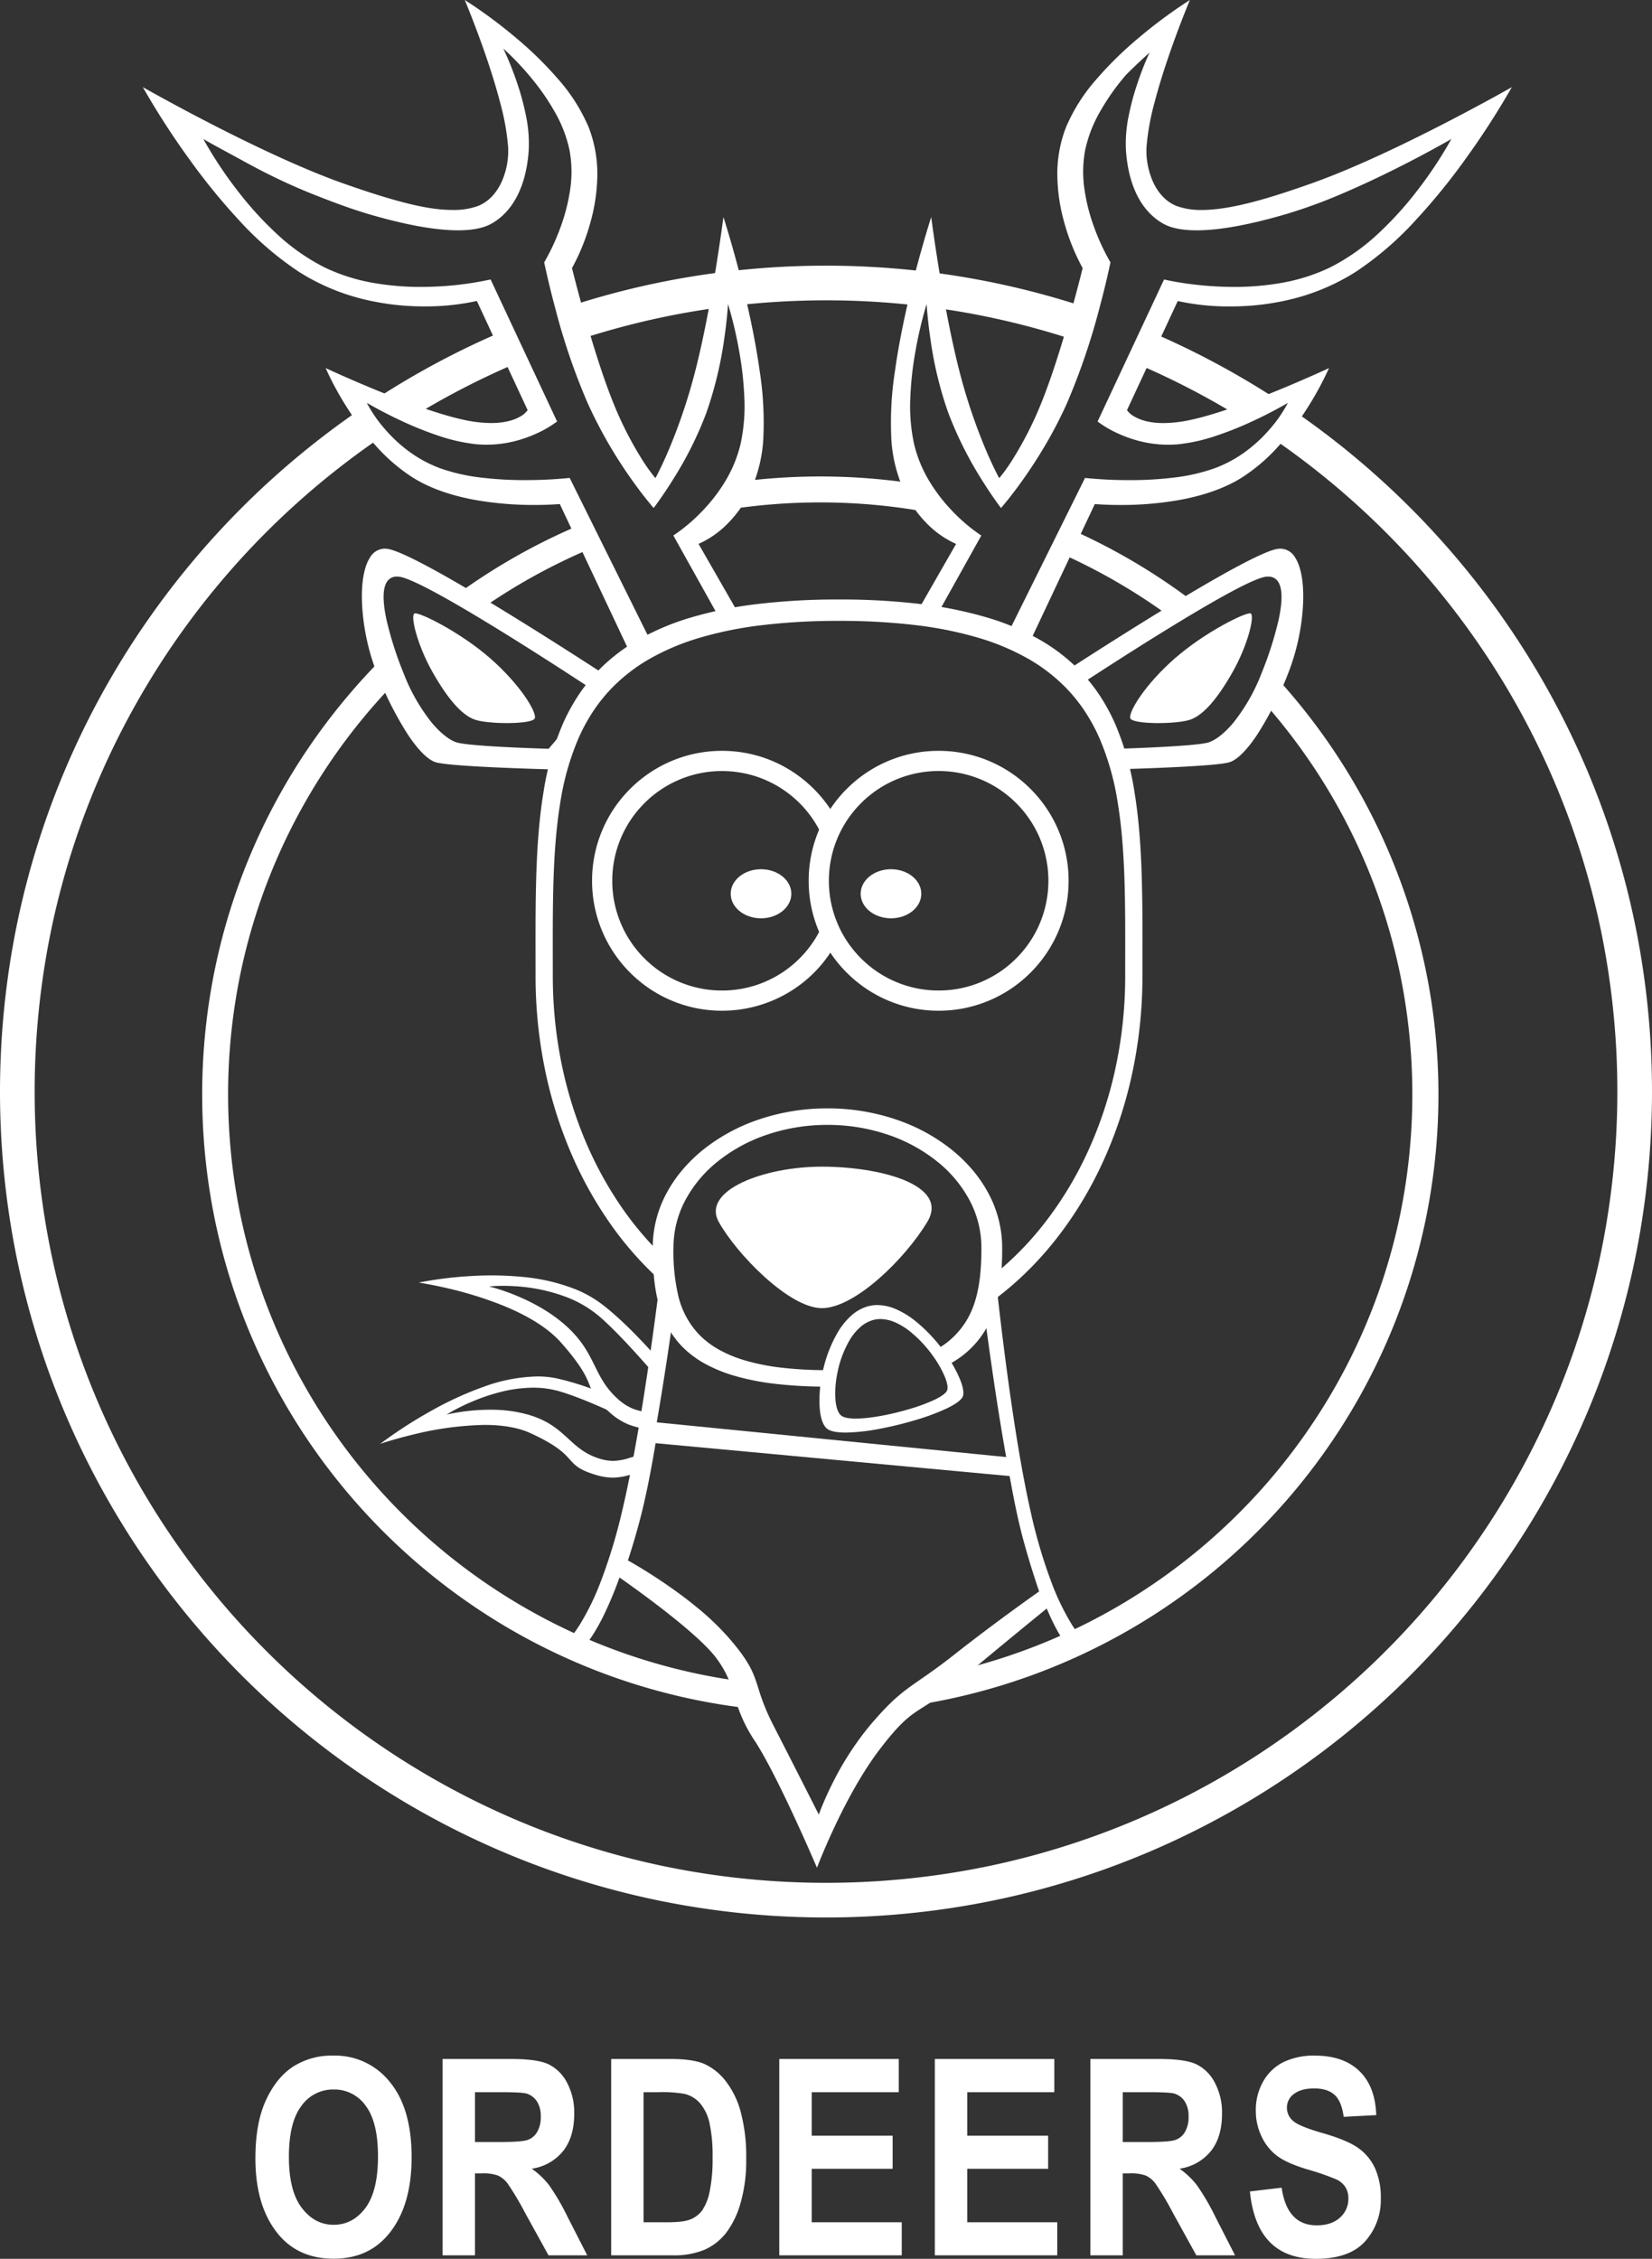 <svg xmlns="http://www.w3.org/2000/svg" width="572" height="782.206" viewBox="0 0 572 782.206">
  <rect x="0" y="0" width="572" height="782.206" fill="#333333" stroke="none"/>
  <g id="Grupo_715" data-name="Grupo 715" transform="translate(-2123 -195.999)">
    <path id="Trazado_396" data-name="Trazado 396" d="M11570,4481a288.128,288.128,0,0,1-57.639-5.811,284.45,284.45,0,0,1-102.267-43.033,286.828,286.828,0,0,1-103.618-125.831,284.563,284.563,0,0,1-16.665-53.685,288.783,288.783,0,0,1,0-115.277,284.463,284.463,0,0,1,43.033-102.267,287.584,287.584,0,0,1,74.841-75.606c.656-.453-6.482-9.854-5.6-10.447,1.605-1.084,11.235,6.649,13.092,5.449a285.159,285.159,0,0,1,43.5-23.017c.317-.135.4-7.386-8.363-11.6-28.76.821-56.413,10.212-108.721-64.836,80.873,45.454,150.154,59.7,110.347-27.84,3.138-1.2,50.384,27.449,23.507,82.29,2.466,8.4,4.524,13.969,5.656,13.6a283.039,283.039,0,0,1,31.259-8.279c6.52-1.334,13.1-2.44,19.99-3.351.848-.112,1.814-8.853,3-9,.889-.109,2.018,8.379,3.367,8.23a289.72,289.72,0,0,1,64.326.2c.6.069,3.366.4,4.237.517,6.531.84,13.48,1.994,20.357,3.4a285.539,285.539,0,0,1,31.907,8.492s-3.545,5.031,2.178-16.628c-7.965-21.726-24.032-41.844,28.3-82.726-8.563,19.605-43.615,124.769,109.3,32.993-67.866,99.283-106.5,48.958-107.636,61.564-.744,8.263-10.992,12.706-10.366,12.97a286.857,286.857,0,0,1,43.851,23.241c1.417.914,11.1-5.906,12.75-4.79.742.5-6.535,8.925-5.578,9.585a286.814,286.814,0,0,1,101.179,124.166,284.514,284.514,0,0,1,16.665,53.685,288.783,288.783,0,0,1,0,115.277,284.449,284.449,0,0,1-43.033,102.266,286.813,286.813,0,0,1-125.833,103.619,284.547,284.547,0,0,1-53.685,16.665A288.138,288.138,0,0,1,11570,4481Zm0-560a278.626,278.626,0,0,0-30.573,1.694c-.92.1-2.733-10.395-4.075-10.231-.84.1-1.221,10.866-2.424,11.027-5.921.794-12.064,1.832-18.148,3.077a273.692,273.692,0,0,0-30.238,8.027c-1.649.539,3.262,14.722-5.062-26.043,19.46-51.314-23-79.126-24.973-78.39,36.345,89.552-51.488,69.347-107.24,29.29,38.953,71.607,80.646,60.8,104.673,58.119,7.031,13.475,11.982,24.72,11.407,24.963a274.85,274.85,0,0,0-35.218,18.011c-2.235,1.352-17.4-9.258-19.978-7.587-1.227.795,10.137,13.837,8.653,14.839a274.8,274.8,0,0,0-99.271,120.553,272.653,272.653,0,0,0-15.966,51.433,276.688,276.688,0,0,0,0,110.441,272.508,272.508,0,0,0,41.229,97.975,274.8,274.8,0,0,0,120.551,99.271,272.671,272.671,0,0,0,51.433,15.966,276.688,276.688,0,0,0,110.441,0,272.516,272.516,0,0,0,97.976-41.228,274.791,274.791,0,0,0,99.272-120.551,272.667,272.667,0,0,0,15.966-51.432,276.688,276.688,0,0,0,0-110.441,272.508,272.508,0,0,0-41.229-97.976,275.518,275.518,0,0,0-74.01-74.01c-1.239-.837,11.609-13.717,10.084-14.711-1.844-1.2-18.1,9.488-20.372,8.092a272.9,272.9,0,0,0-36.255-18.643c-.748-.316,9.37-10.267,11.085-25.076,1.548-13.373,44.659,36.808,104.446-57.232-159.6,91.184-111.145-23-104.446-30.046-53.783,46.293-31.2,54.6-22.147,78.411-4.091,15.3-7.592,26.848-9.042,26.364a271.281,271.281,0,0,0-31.328-8.386c-5.361-1.1-10.77-2.034-16.474-2.845-1.274-.181-1.139-7.5-2.781-7.71-.811-.1-3.384,6.9-4.609,6.763A276.268,276.268,0,0,0,11570,3921Z" transform="translate(-9161 -3621)" fill="#fff"/>
    <g id="Grupo_675" data-name="Grupo 675" transform="translate(2254.653 618.506)">
      <g id="Grupo_650" data-name="Grupo 650" transform="translate(0 54.139)">
        <path id="Sustracción_12" data-name="Sustracción 12" d="M5605.888-883.6a21.005,21.005,0,0,1-6.2-1.047c-5.523-1.7-6.9-3.235-8.64-5.172-1.979-2.2-4.442-4.944-13.71-9.2-4.1-1.883-9.452-2.838-15.917-2.838A111.247,111.247,0,0,0,5537-898.585c-6.775,1.612-11.608,3.262-11.656,3.279l.02-.018a158.56,158.56,0,0,1,18.066-11.652A116.542,116.542,0,0,1,5560.986-915a57.53,57.53,0,0,1,18.737-3.647,32.669,32.669,0,0,1,6.469.618,96.8,96.8,0,0,1,16.745,5.4,13.659,13.659,0,0,1,4.276,3.165,28.338,28.338,0,0,1,4.33,5.934c-10.544-5.032-18.739-8.405-24.359-10.024a32.169,32.169,0,0,0-8.9-1.194,46.647,46.647,0,0,0-11.142,1.455,66.594,66.594,0,0,0-9.587,3.2,68.047,68.047,0,0,0-9.25,4.657l.016-.006a69.793,69.793,0,0,1,15.019-1.677,47.729,47.729,0,0,1,13.15,1.683c7.086,2.04,10.612,5.275,14.022,8.4,2.906,2.666,5.65,5.184,10.378,6.732a16.419,16.419,0,0,0,5.141.9,18.77,18.77,0,0,0,5.61-1.031l.141-.042a28.341,28.341,0,0,1,3.485-.857,26.917,26.917,0,0,1-.246,6.25,27.8,27.8,0,0,0-3.85.707A22,22,0,0,1,5605.888-883.6Z" transform="translate(-5525.347 918.645)" fill="#fff"/>
      </g>
      <g id="Grupo_651" data-name="Grupo 651" transform="translate(129.821 95.042) rotate(-158)">
        <path id="Sustracción_13" data-name="Sustracción 13" d="M5605.242-826.692h0A40.268,40.268,0,0,1,5594.766-828c-6.755-1.822-15.618-5.462-26.343-10.818-.393-2.081-.725-3.932-.989-5.5,11.306,5.825,20.051,9.825,26,11.887a39.443,39.443,0,0,0,12.953,2.074,59.97,59.97,0,0,0,18.738-3.317,59.133,59.133,0,0,0,7.974-3.314l-.02,0a69.19,69.19,0,0,1-9.307.588,71.494,71.494,0,0,1-9.395-.6,53.5,53.5,0,0,1-10.436-2.411c-7.472-2.591-11.344-6.039-15.088-9.374-3.191-2.842-6.2-5.526-11.2-7.436a18.16,18.16,0,0,0-6.587-1.368,22.231,22.231,0,0,0-4.528.57l-.093.018c-.295.058-.562.111-.839.164-.312-1.429-.75-3.314-1.342-5.764.832-.065,1.627-.175,2.4-.281a27.5,27.5,0,0,1,3.9-.342,22.937,22.937,0,0,1,7.958,1.614c5.833,2.131,7.361,3.737,9.3,5.77,2.2,2.312,4.938,5.188,14.819,10.125,5.85,2.922,13.84,4.4,23.75,4.4a131.518,131.518,0,0,0,20.637-1.78c5.494-.884,9.113-1.771,9.149-1.78l-.019.015a133.677,133.677,0,0,1-16.358,9.072,112.335,112.335,0,0,1-16.367,6.248A66.262,66.262,0,0,1,5605.242-826.692Z" transform="translate(-5520.668 869.294)" fill="#fff"/>
      </g>
    </g>
    <path id="Sustracción_9" data-name="Sustracción 9" d="M7846.216-59.2h0a241.835,241.835,0,0,1-25.422-5.471c-6.975-1.883-14.069-4.1-21.086-6.576-11.965-4.231-19.63-7.812-19.706-7.847.028-.016,3.033-1.677,7.215-8.33a87.412,87.412,0,0,0,7.021-14.318,185.89,185.89,0,0,0,7.519-24.558c5.6-23.369,10.492-58.177,13.6-83.263.009,0,.91.141,2.523.382-2.333,3.584-1.7,8.13,1.886,13.512-3.818,27.225-7.532,48.9-11.04,64.427a246.6,246.6,0,0,1-7.123,25.61,128.437,128.437,0,0,1-6.507,15.79c-3.816,7.58-6.554,10.181-6.581,10.206.056.019,7.854,2.747,18.994,6.073a402.1,402.1,0,0,0,40.083,9.954c-1.5,1.331-1.96,2.813-1.378,4.409Zm56.885-.43,0,0a4.6,4.6,0,0,0,1.691-3.154,3.051,3.051,0,0,0-1.1-2.189c7.47-1.566,19.808-4.466,36.168-9.394,9.572-2.883,16.213-5.17,16.491-5.266-.264-.278-2.681-2.908-6.087-10.208a135.216,135.216,0,0,1-6.039-15.79,264.017,264.017,0,0,1-6.636-25.61c-3.331-15.786-6.854-37.757-10.472-65.3.31-1.582-.352-3.219-1.968-4.866,3.542-.729,5.682-1.815,6.359-3.23,2.6,23.4,6.768,55.987,11.854,78.339a179.124,179.124,0,0,0,7.265,24.558,84.422,84.422,0,0,0,6.951,14.318c4.173,6.648,7.236,8.314,7.267,8.33l-.027.015c-1.221.59-7.829,3.722-17.993,7.476-6.476,2.392-13.076,4.549-19.618,6.411a237.7,237.7,0,0,1-24.1,5.563Z" transform="translate(-5463.449 846)" fill="#fff"/>
    <g id="Grupo_677" data-name="Grupo 677" transform="translate(2251.107 390.008)">
      <g id="Grupo_647" data-name="Grupo 647">
        <path id="Sustracción_7" data-name="Sustracción 7" d="M5596.311-559.526c-11.189-.3-37.677-1.135-41.958-2.561-2.662-.887-5.934-4.147-9.463-9.429A119.149,119.149,0,0,1,5534.051-593a76.867,76.867,0,0,1-5.03-22.589c-.508-7.9.48-14.122,2.782-17.519a5.913,5.913,0,0,1,5.042-2.9c.2,0,.4.009.6.027,3.905.35,15.685,6.435,35.012,18.087,15.745,9.492,32.5,20.279,41.081,25.864l-17.229,32.5Zm-55.234-66.818a3.923,3.923,0,0,0-3.458,1.727c-1.527,2.253-1.606,6.662-.236,13.1a121.853,121.853,0,0,0,5.9,18.525,64.777,64.777,0,0,0,9.733,17.157c2.932,3.532,6.051,6.037,8.557,6.872,4.448,1.482,31.705,2.242,31.98,2.25l16.618-19.557c-.123-.081-14.831-9.841-30.713-19.708-9.255-5.75-17.029-10.368-23.106-13.727-7.591-4.2-12.533-6.422-14.686-6.614C5541.467-626.334,5541.268-626.343,5541.077-626.343Z" transform="translate(-5531.697 632)" fill="#fff"/>
        <path id="Trazado_344" data-name="Trazado 344" d="M-8535.638-1205.665c1.66-.467,15.684,6.417,26.085,15.494s16.2,18.638,15.521,20.815-16.3,2.134-20.912.439-9.471-7.482-14.645-16.669S-8537.3-1205.2-8535.638-1205.665Z" transform="translate(8551.113 1224.07)" fill="#fff"/>
      </g>
    </g>
    <g id="Grupo_685" data-name="Grupo 685" transform="translate(2483.303 386)">
      <g id="Grupo_647-2" data-name="Grupo 647">
        <path id="Sustracción_5" data-name="Sustracción 5" d="M5324.457-555.635v0h0l-8.024-14.763,6.542,7.7c.273-.007,27.571-.781,31.98-2.251,2.506-.835,5.625-3.339,8.557-6.872a64.753,64.753,0,0,0,9.733-17.157,121.964,121.964,0,0,0,5.9-18.526c1.371-6.443,1.292-10.851-.235-13.1a3.921,3.921,0,0,0-3.457-1.725c-.191,0-.39.009-.592.027-3.5.314-14.147,5.883-31.643,16.555-14.04,8.563-28.587,18.051-34.19,21.732l-3.183-5.856c19.142-12.4,64.6-41.322,73.236-42.1.2-.018.406-.027.6-.027a5.914,5.914,0,0,1,5.042,2.9c2.3,3.4,3.29,9.618,2.782,17.519a76.88,76.88,0,0,1-5.03,22.59,119.138,119.138,0,0,1-10.839,21.486c-3.53,5.282-6.8,8.542-9.463,9.429C5358.379-556.814,5336.914-556,5324.457-555.635Z" transform="translate(-5296.697 632)" fill="#fff"/>
        <path id="Trazado_344-2" data-name="Trazado 344" d="M-8494.483-1205.665c-1.66-.467-15.684,6.417-26.085,15.494s-16.2,18.638-15.521,20.815,16.3,2.134,20.912.439,9.471-7.482,14.645-16.669S-8492.822-1205.2-8494.483-1205.665Z" transform="translate(8567.144 1228.078)" fill="#fff"/>
      </g>
    </g>
    <g id="Grupo_678" data-name="Grupo 678" transform="translate(1072 -52.419)">
      <path id="Sustracción_1" data-name="Sustracción 1" d="M6755.235,30.6h0l-7.876-2.454,27.882-56.219a152.989,152.989,0,0,0,15.39.757,125.041,125.041,0,0,0,14.823-.82,65.3,65.3,0,0,0,14.692-3.3,44.228,44.228,0,0,0,11.368-6.28,50.787,50.787,0,0,0,7.888-7.478,47.028,47.028,0,0,0,6.086-8.883.2.2,0,0,1-.033.021c-.944.556-5.988,3.485-12.623,6.53a117.985,117.985,0,0,1-12.175,4.844,60.816,60.816,0,0,1-12.835,2.917c-1.253.123-2.529.185-3.791.185a40.337,40.337,0,0,1-9.917-1.256,43.7,43.7,0,0,1-7.722-2.764,36.463,36.463,0,0,1-6.8-4.02L6802.609-96.8c.025.006,2.7.654,7.059,1.3a119.446,119.446,0,0,0,17.092,1.278,93.165,93.165,0,0,0,16.522-1.4,64.334,64.334,0,0,0,16.8-5.345,71.915,71.915,0,0,0,17.055-12.079,120.208,120.208,0,0,0,13.273-14.718,141.971,141.971,0,0,0,11.676-17.677.485.485,0,0,1-.059.036c-1.419.816-9,5.141-18.914,10.109-6.411,3.213-12.564,6.082-18.289,8.529a181.325,181.325,0,0,1-19.335,7.142c-13.009,3.854-23.628,5.808-31.562,5.808-4.828,0-8.636-.724-11.316-2.152a20,20,0,0,1-4.3-3.109,23.631,23.631,0,0,1-4.011-5.026c-2.736-4.547-4.376-10.354-4.877-17.262a46.524,46.524,0,0,1,.908-11.94,88.742,88.742,0,0,1,3.072-11.453,110.609,110.609,0,0,1,4.807-12A94.219,94.219,0,0,0,6788.05-166a78.624,78.624,0,0,0-7.728,11.3,45.512,45.512,0,0,0-5.082,13.337,41.633,41.633,0,0,0-.116,13.843,64.659,64.659,0,0,0,3.195,12.412,75.23,75.23,0,0,0,5.731,12.376c-.014.069-1.418,6.979-3.948,16.353a232.606,232.606,0,0,1-11.054,32.3,148.213,148.213,0,0,1-7.575,14.664c-2.294,3.906-4.793,7.782-7.427,11.522-4.46,6.333-7.863,10.2-7.9,10.233a.1.1,0,0,1-.018-.021c-.522-.688-3.3-4.4-6.708-9.871a129.758,129.758,0,0,1-11.551-23.14,130.539,130.539,0,0,1-6.146-25.432c-1.052-7.128-1.317-12.137-1.32-12.185a141.722,141.722,0,0,0-3.944,16.756A115.353,115.353,0,0,0,6714.75-55.8a61.585,61.585,0,0,0,1.318,16.041,45.6,45.6,0,0,0,5.631,13.4,58.376,58.376,0,0,0,7.774,9.932,59.119,59.119,0,0,0,9.857,8.3l-16.05,28.781-6.379-1.988,13.7-23.892a32.917,32.917,0,0,1-10.393-7.357,39.925,39.925,0,0,1-7.6-11.026,50.175,50.175,0,0,1-4.409-17.551,115.952,115.952,0,0,1,1.246-24.006c1.055-7.583,2.684-16.07,4.841-25.226,3.66-15.532,7.662-27.89,7.7-28.011.007.048,1.033,7.987,2.75,18.493,1.59,9.725,4.124,23.768,7.166,35.445a194.994,194.994,0,0,0,9.023,26.71c2.533,5.964,4.4,9.386,4.606,9.756a58.951,58.951,0,0,0,4.774-6.687A123.468,123.468,0,0,0,6760.5-55.022c7.162-18.04,13.854-45.443,13.92-45.718a73.461,73.461,0,0,1-6.348-15.724,63.035,63.035,0,0,1-2.406-15.706,44.5,44.5,0,0,1,3.021-17.425,61.568,61.568,0,0,1,10.614-16.665,125.849,125.849,0,0,1,14.3-14.033,168.184,168.184,0,0,1,17.953-13.29c-.027.066-3.525,8.374-7.115,18.777-2.1,6.094-3.823,11.7-5.113,16.658a83.9,83.9,0,0,0-2.79,15.448,26.28,26.28,0,0,0,2.2,11.99c1.36,3.008,3.959,6.942,8.615,8.606a24.774,24.774,0,0,0,8.275,1.234c10.547,0,24.483-4.414,37.973-9.183,6.594-2.332,14.348-5.537,23.046-9.525,6.957-3.189,14.529-6.885,22.508-10.983,13.556-6.963,23.768-12.781,23.867-12.838l-.014.029a277.454,277.454,0,0,1-16.114,24.972A217.929,217.929,0,0,1,6889.7-117.3a111.248,111.248,0,0,1-20.629,17.793,74.773,74.773,0,0,1-22.945,9.671,88.2,88.2,0,0,1-20.558,2.371,82.062,82.062,0,0,1-18.219-1.877l-17.578,37.8a7.628,7.628,0,0,0,2.595,2.233c1.748,1.019,4.9,2.233,10.019,2.233a45.444,45.444,0,0,0,9.164-1.043c4.985-1.039,14.348-3.68,30.64-10.363,9.748-4,17.449-7.594,17.526-7.63l-.007.022a109.726,109.726,0,0,1-7.975,14.554A96.551,96.551,0,0,1,6842.157-39a61.4,61.4,0,0,1-12.947,11c-5.715,3.523-13.022,6.09-21.718,7.632a116.116,116.116,0,0,1-20.036,1.66c-5.292,0-8.783-.33-8.818-.333l-23.4,49.648Z" transform="translate(-5348.556 442)" fill="#fff"/>
    </g>
    <g id="Grupo_679" data-name="Grupo 679" transform="translate(2172.444 196)">
      <path id="Sustracción_6" data-name="Sustracción 6" d="M5777.717-212.777l-25.778-54.686-.011,0c-.376.034-3.819.331-8.8.331a117.965,117.965,0,0,1-20.037-1.659c-8.7-1.541-16-4.109-21.721-7.632a61.4,61.4,0,0,1-12.947-11,96.547,96.547,0,0,1-9.578-12.542,107.915,107.915,0,0,1-7.983-14.576c.054.025,7.732,3.613,17.525,7.63,8.992,3.689,21.607,8.481,30.64,10.362a45.452,45.452,0,0,0,9.166,1.043c5.114,0,8.27-1.214,10.018-2.233a7.74,7.74,0,0,0,2.594-2.233l-17.578-37.8,0,0a83.135,83.135,0,0,1-18.214,1.875,88.189,88.189,0,0,1-20.558-2.371,74.787,74.787,0,0,1-22.947-9.672,111.227,111.227,0,0,1-20.628-17.792,217.894,217.894,0,0,1-17.188-21.094,273.613,273.613,0,0,1-16.128-25c.074.042,10.327,5.883,23.867,12.838,7.979,4.1,15.552,7.794,22.508,10.983,8.7,3.987,16.45,7.191,23.047,9.525,22.825,8.071,31.74,9.183,37.973,9.183a24.773,24.773,0,0,0,8.273-1.234c4.657-1.663,7.255-5.6,8.615-8.605a26.28,26.28,0,0,0,2.2-11.991,83.852,83.852,0,0,0-2.789-15.448c-1.29-4.959-3.01-10.563-5.113-16.657-3.5-10.148-6.967-18.423-7.113-18.77l0-.006.023.013a170.838,170.838,0,0,1,17.93,13.276,125.836,125.836,0,0,1,14.3,14.032,61.569,61.569,0,0,1,10.615,16.665,44.505,44.505,0,0,1,3.021,17.425,63.036,63.036,0,0,1-2.406,15.706,73.371,73.371,0,0,1-6.349,15.724c.066.273,6.83,27.86,13.922,45.718a123.57,123.57,0,0,0,10.188,20.328,60.373,60.373,0,0,0,4.771,6.689c.015-.025,1.945-3.483,4.609-9.758a194.958,194.958,0,0,0,9.023-26.71c1.679-6.447,4.285-17.829,7.166-35.444,1.65-10.088,2.642-17.654,2.75-18.484v-.009l.016.043c.422,1.314,4.221,13.263,7.686,27.968,2.157,9.157,3.786,17.644,4.84,25.225a115.949,115.949,0,0,1,1.246,24.005,50.178,50.178,0,0,1-4.408,17.552,39.919,39.919,0,0,1-7.6,11.026,32.48,32.48,0,0,1-10.393,7.357l13.7,23.893-5.925,2.8-16.5-29.593a59.322,59.322,0,0,0,9.858-8.3,58.359,58.359,0,0,0,7.774-9.932,45.6,45.6,0,0,0,5.63-13.4,61.566,61.566,0,0,0,1.317-16.04,115.3,115.3,0,0,0-1.713-15.747,142.711,142.711,0,0,0-3.943-16.753.257.257,0,0,1,0,.034c-.053.895-.365,5.684-1.319,12.148a134.367,134.367,0,0,1-6.146,25.432,126.322,126.322,0,0,1-11.551,23.14c-3.743,6.015-6.7,9.856-6.726,9.893l-.017-.017c-.592-.678-3.754-4.36-7.879-10.216a159.144,159.144,0,0,1-15-26.185,223.182,223.182,0,0,1-11.055-32.3c-2.553-9.455-3.936-16.287-3.949-16.353a74.766,74.766,0,0,0,5.732-12.376,64.637,64.637,0,0,0,3.195-12.412,41.62,41.62,0,0,0-.117-13.843,45.507,45.507,0,0,0-5.081-13.337,78.647,78.647,0,0,0-7.728-11.3,95.789,95.789,0,0,0-10.152-10.754.179.179,0,0,1,.011.022,111.869,111.869,0,0,1,4.793,11.973,88.734,88.734,0,0,1,3.072,11.453,46.526,46.526,0,0,1,.908,11.941c-.5,6.907-2.142,12.715-4.877,17.261a23.61,23.61,0,0,1-4.011,5.026,20.009,20.009,0,0,1-4.3,3.109c-2.681,1.428-6.488,2.152-11.316,2.152-7.932,0-18.551-1.954-31.562-5.808a181.377,181.377,0,0,1-19.335-7.142c-5.728-2.448-11.881-5.318-18.29-8.529-10.879-5.452-18.9-10.1-18.973-10.145a142.488,142.488,0,0,0,11.677,17.676,120.229,120.229,0,0,0,13.273,14.718,71.932,71.932,0,0,0,17.055,12.08,64.342,64.342,0,0,0,16.8,5.344,93.166,93.166,0,0,0,16.521,1.4,113.164,113.164,0,0,0,24.153-2.577l23.013,49.18h0l0,0a36.771,36.771,0,0,1-6.792,4.016,43.723,43.723,0,0,1-7.721,2.764,40.339,40.339,0,0,1-9.916,1.256c-1.262,0-2.538-.062-3.792-.185a60.827,60.827,0,0,1-12.835-2.917,118.083,118.083,0,0,1-12.175-4.844c-7.176-3.293-12.435-6.419-12.655-6.551a46.218,46.218,0,0,0,6.085,8.882,50.8,50.8,0,0,0,7.888,7.478,44.241,44.241,0,0,0,11.369,6.281,65.327,65.327,0,0,0,14.693,3.3,125.062,125.062,0,0,0,14.823.82,152.056,152.056,0,0,0,15.387-.757l29.849,60.184-7.467,3.527h0Z" transform="translate(-5607.556 442)" fill="#fff"/>
    </g>
    <path id="Sustracción_2" data-name="Sustracción 2" d="M7935.922-1.458v0a6.861,6.861,0,0,0-.887-4.169,6.427,6.427,0,0,0,2.574-5.657,108.589,108.589,0,0,0,19.105-19.371,125.68,125.68,0,0,0,14.69-24.544,140.278,140.278,0,0,0,9.432-28.664,151.408,151.408,0,0,0,3.331-31.731c0-2.109,0-4.255.006-6.149.029-19.385.056-37.694-2.568-53.738a92.269,92.269,0,0,0-6.255-22.275,62.926,62.926,0,0,0-5.239-9.652,56.172,56.172,0,0,0-6.978-8.534,59.874,59.874,0,0,0-12.588-9.558,81.477,81.477,0,0,0-16.8-7.118,130.048,130.048,0,0,0-21.622-4.443,220.249,220.249,0,0,0-27.05-1.533,220.259,220.259,0,0,0-27.051,1.533,130.057,130.057,0,0,0-21.622,4.443,81.5,81.5,0,0,0-16.8,7.118,59.881,59.881,0,0,0-12.588,9.558,56.159,56.159,0,0,0-6.978,8.534,62.92,62.92,0,0,0-5.239,9.652,92.266,92.266,0,0,0-6.255,22.275c-2.624,16.044-2.6,34.354-2.568,53.738,0,1.79.006,4.018.006,6.149a152.282,152.282,0,0,0,2.747,28.893,142.558,142.558,0,0,0,7.8,26.425,129.241,129.241,0,0,0,12.2,23.146,112.637,112.637,0,0,0,15.942,19.055,7.292,7.292,0,0,0,1.309,3.989,7.586,7.586,0,0,0-1.995,4.6,116.867,116.867,0,0,1-18.062-20.3,135.4,135.4,0,0,1-13.872-25.1,150.41,150.41,0,0,1-8.9-28.924,161.27,161.27,0,0,1-3.14-31.786c0-1.971,0-3.962-.005-5.888v-.628c-.03-20.556-.059-39.967,2.723-56.974a97.845,97.845,0,0,1,6.631-23.616,66.74,66.74,0,0,1,5.555-10.233,59.515,59.515,0,0,1,7.4-9.047,63.461,63.461,0,0,1,13.346-10.133,86.4,86.4,0,0,1,17.813-7.547,137.9,137.9,0,0,1,22.924-4.711A233.507,233.507,0,0,1,7885.073-246a233.506,233.506,0,0,1,28.678,1.626,137.894,137.894,0,0,1,22.924,4.711,86.418,86.418,0,0,1,17.813,7.547,63.47,63.47,0,0,1,13.345,10.133,59.522,59.522,0,0,1,7.4,9.047,66.725,66.725,0,0,1,5.554,10.233,97.853,97.853,0,0,1,6.631,23.615c2.782,17.006,2.753,36.417,2.723,56.967v.633c0,1.927-.005,3.919-.005,5.891a160.22,160.22,0,0,1-3.915,35.379,147.532,147.532,0,0,1-11.042,31.693c-9.511,19.625-23.084,35.9-39.252,47.066Z" transform="translate(-5471.572 649.597)" fill="#fff"/>
    <g id="Grupo_680" data-name="Grupo 680" transform="translate(9408.788 960.079)">
      <path id="Sustracción_4" data-name="Sustracción 4" d="M5497.212-612.079a44.719,44.719,0,0,1-17.516-3.536,44.844,44.844,0,0,1-14.3-9.644,44.848,44.848,0,0,1-9.645-14.3,44.727,44.727,0,0,1-3.536-17.516,44.727,44.727,0,0,1,3.536-17.516,44.848,44.848,0,0,1,9.645-14.3,44.844,44.844,0,0,1,14.3-9.644,44.721,44.721,0,0,1,17.516-3.536,44.964,44.964,0,0,1,12.466,1.752,44.623,44.623,0,0,1,11.135,4.948,45.83,45.83,0,0,1,16.377,17.623,40.826,40.826,0,0,0-3.077,11.572,37.728,37.728,0,0,0-4.978-11.514,38.111,38.111,0,0,0-8.31-9.155,37.857,37.857,0,0,0-10.893-6.045,37.9,37.9,0,0,0-12.722-2.182,37.758,37.758,0,0,0-14.791,2.986,37.868,37.868,0,0,0-12.079,8.144,37.875,37.875,0,0,0-8.144,12.079,37.765,37.765,0,0,0-2.986,14.791,37.765,37.765,0,0,0,2.986,14.791,37.874,37.874,0,0,0,8.144,12.079,37.869,37.869,0,0,0,12.079,8.144,37.758,37.758,0,0,0,14.791,2.986,37.906,37.906,0,0,0,12.617-2.145,37.85,37.85,0,0,0,10.827-5.947,38.123,38.123,0,0,0,8.3-9.016A37.735,37.735,0,0,0,5534-647.54a50.566,50.566,0,0,0,2.9,11.689,44.574,44.574,0,0,1-16.148,17.151A45.034,45.034,0,0,1,5497.212-612.079Z" transform="translate(-12533 198)" fill="#fff"/>
      <g id="Grupo_644" data-name="Grupo 644" transform="translate(-7005.418 -504)">
        <path id="Sustracción_3" data-name="Sustracción 3" d="M5421.63-612.079a44.716,44.716,0,0,1-17.516-3.536,44.852,44.852,0,0,1-14.3-9.644,44.852,44.852,0,0,1-9.644-14.3,44.727,44.727,0,0,1-3.536-17.516,44.728,44.728,0,0,1,3.536-17.516,44.856,44.856,0,0,1,9.644-14.3,44.853,44.853,0,0,1,14.3-9.644,44.719,44.719,0,0,1,17.516-3.536,44.719,44.719,0,0,1,17.516,3.536,44.849,44.849,0,0,1,14.3,9.644,44.856,44.856,0,0,1,9.644,14.3,44.728,44.728,0,0,1,3.536,17.516,44.727,44.727,0,0,1-3.536,17.516,44.854,44.854,0,0,1-9.644,14.3,44.845,44.845,0,0,1-14.3,9.644A44.719,44.719,0,0,1,5421.63-612.079Zm0-83a37.764,37.764,0,0,0-14.792,2.986,37.881,37.881,0,0,0-12.079,8.144,37.877,37.877,0,0,0-8.144,12.079,37.766,37.766,0,0,0-2.986,14.791,37.766,37.766,0,0,0,2.986,14.791,37.884,37.884,0,0,0,8.144,12.079,37.88,37.88,0,0,0,12.079,8.144,37.761,37.761,0,0,0,14.792,2.986,37.76,37.76,0,0,0,14.791-2.986,37.879,37.879,0,0,0,12.079-8.144,37.876,37.876,0,0,0,8.144-12.079,37.765,37.765,0,0,0,2.986-14.791,37.765,37.765,0,0,0-2.986-14.791,37.877,37.877,0,0,0-8.144-12.079,37.881,37.881,0,0,0-12.079-8.144A37.762,37.762,0,0,0,5421.63-695.079Z" transform="translate(-5377 702)" fill="#fff"/>
        <path id="Trazado_389" data-name="Trazado 389" d="M10.5,0C16.3,0,21,3.806,21,8.5S16.3,17,10.5,17,0,13.194,0,8.5,4.7,0,10.5,0Z" transform="translate(17.63 40.921)" fill="#fff"/>
      </g>
      <g id="Grupo_643" data-name="Grupo 643" transform="translate(-7081 -504)">
        <path id="Trazado_392" data-name="Trazado 392" d="M10.5,0C16.3,0,21,3.806,21,8.5S16.3,17,10.5,17,0,13.194,0,8.5,4.7,0,10.5,0Z" transform="translate(48.212 40.921)" fill="#fff"/>
      </g>
    </g>
    <g id="Grupo_681" data-name="Grupo 681" transform="translate(11032 1600)">
      <path id="Sustracción_8" data-name="Sustracción 8" d="M-3191.505-1749.637h0a153.97,153.97,0,0,1-18.137-.979,86.052,86.052,0,0,1-14.146-2.807,50.022,50.022,0,0,1-10.64-4.442,33.89,33.89,0,0,1-7.618-5.883,33.033,33.033,0,0,1-8.11-15.315c-1.274-5.087-1.842-10.871-1.842-18.755a39.631,39.631,0,0,1,4.754-18.755,46.192,46.192,0,0,1,5.578-8.184,52.961,52.961,0,0,1,7.387-7.131,62.972,62.972,0,0,1,19.229-10.326,73.6,73.6,0,0,1,23.547-3.786,73.6,73.6,0,0,1,23.547,3.786,62.973,62.973,0,0,1,19.229,10.326,52.961,52.961,0,0,1,7.387,7.131,46.176,46.176,0,0,1,5.578,8.184,39.631,39.631,0,0,1,4.754,18.755,97.336,97.336,0,0,1-.651,12.228,47.4,47.4,0,0,1-2.631,11.082,31.983,31.983,0,0,1-15.265,17.186,20.276,20.276,0,0,0-5.6-4.485,27.963,27.963,0,0,0,13.957-15.126c2.662-6.8,3-14.732,3-20.884a34.926,34.926,0,0,0-4.189-16.527,43.243,43.243,0,0,0-11.425-13.5,55.49,55.49,0,0,0-16.946-9.1,64.861,64.861,0,0,0-20.751-3.337,64.859,64.859,0,0,0-20.751,3.337,55.491,55.491,0,0,0-16.945,9.1,43.237,43.237,0,0,0-11.425,13.5,34.923,34.923,0,0,0-4.189,16.527,67.21,67.21,0,0,0,1.623,16.528,29.109,29.109,0,0,0,7.147,13.5,29.849,29.849,0,0,0,6.713,5.185,44.076,44.076,0,0,0,9.376,3.915,75.834,75.834,0,0,0,12.467,2.474,135.685,135.685,0,0,0,15.984.863c.963,0,1.921-.008,2.846-.023a14.886,14.886,0,0,0-2.846,5.744Z" transform="translate(-5430.995 825.818)" fill="#fff"/>
      <path id="Trazado_340" data-name="Trazado 340" d="M36.142,0C56.24,0,80.4,6.255,72.667,19.113S47.544,49,36.142,49,6.413,29.976.439,19.113,16.045,0,36.142,0Z" transform="translate(-8660.58 -1000)" fill="#fff"/>
    </g>
    <path id="Sustracción_11" data-name="Sustracción 11" d="M7850.033-91.582v0l-.005-.013c-.369-.861-3.723-8.677-7.911-17.7-7.357-15.856-11.583-23.181-13.832-26.533a50.35,50.35,0,0,1-6.633-14.65c-1.422-4.555-2.764-8.855-6.739-14.034-2.217-2.889-7.552-8.386-20.372-18.166-7.608-5.8-14.471-10.52-14.538-10.566L7792.645-246l125.05,12.42,13.4,51.015c-.153.124-17.281,14.006-31.915,26.355a97.631,97.631,0,0,1-12.131,8.872c-4.717,2.987-7.833,4.961-15.457,14.986-3.5,4.607-9.015,12.935-15.385,26.444-3.772,8-6.074,14.069-6.17,14.323Zm-55.882-147.01c-.02.127-1.873,11.737-4.253,21.827-2.365,10.014-5.3,18.68-5.329,18.766l.014.007c.583.323,5.893,3.289,12.487,7.769,4.085,2.775,7.871,5.588,11.252,8.361a92.567,92.567,0,0,1,10.7,10.137c7.82,8.872,9.035,12.7,10.716,18a74.1,74.1,0,0,0,5.237,12.907c7.881,15.374,15.618,30.684,15.69,30.828a.1.1,0,0,1,.009-.03,105.708,105.708,0,0,1,4.44-10.2,104.181,104.181,0,0,1,13.23-20.6c7.82-9.237,11.526-11.807,17.667-16.063,3.085-2.139,6.583-4.563,11.49-8.435,14.645-11.552,29.316-21.838,29.463-21.941l-.006-.016c-.316-.908-3.157-9.145-5.657-18.495-2.621-9.8-4.494-21.318-4.512-21.433l-122.639-11.393Z" transform="translate(-5444.159 934.354)" fill="#fff"/>
    <g id="Grupo_682" data-name="Grupo 682" transform="translate(1074.415 -38)">
      <path id="Sustracción_10" data-name="Sustracción 10" d="M6714.693-163.84h0c-3.078,0-5.213-.425-6.346-1.262-1.412-1.044-2.326-3.46-2.643-6.989a43.332,43.332,0,0,1,.815-11.783,46.251,46.251,0,0,1,5.581-14.961,24.072,24.072,0,0,1,4.652-5.623,14.414,14.414,0,0,1,5.876-3.17,12.385,12.385,0,0,1,3.035-.372,16.657,16.657,0,0,1,6.635,1.515,30.078,30.078,0,0,1,6.461,3.97,54.855,54.855,0,0,1,10.87,11.855,45.37,45.37,0,0,1,4.705,8.541c1.035,2.622,1.348,4.616.9,5.766s-2.292,2.562-5.326,4.041a75.79,75.79,0,0,1-10.822,4.07,121.244,121.244,0,0,1-12.884,3.143A66.406,66.406,0,0,1,6714.693-163.84Zm12.031-39.31a9.663,9.663,0,0,0-2.367.29,11.252,11.252,0,0,0-4.586,2.474,18.788,18.788,0,0,0-3.63,4.387,36.084,36.084,0,0,0-4.355,11.675,33.814,33.814,0,0,0-.636,9.2c.248,2.754.961,4.64,2.063,5.454.885.654,2.55.985,4.95.985,4.75,0,12.045-1.316,19.038-3.436a59.113,59.113,0,0,0,8.445-3.176c2.368-1.154,3.805-2.245,4.156-3.154s.1-2.454-.7-4.5a35.412,35.412,0,0,0-3.672-6.666,42.814,42.814,0,0,0-8.482-9.251,23.469,23.469,0,0,0-5.042-3.1A13,13,0,0,0,6726.724-203.15Z" transform="translate(-5373.285 893.924)" fill="#fff"/>
    </g>
    <path id="Trazado_427" data-name="Trazado 427" d="M11496.746,4383.223l-22.93-47.578c-6.173-.685-12.6-1.695-18.945-2.993a212.835,212.835,0,0,1-76.521-32.2,214.629,214.629,0,0,1-77.532-94.153,212.942,212.942,0,0,1-12.47-40.17,216.089,216.089,0,0,1,0-86.257,212.84,212.84,0,0,1,32.2-76.521,215.584,215.584,0,0,1,26.131-31.672c4.053-4.053-6.835-31.712-2.214-35.642,4.186-3.561,23.881,16.607,28.654,13.159,1.555-1.123,3.384-2.4,5.23-3.649a214.041,214.041,0,0,1,36.352-19.731c1.847-.781,22.27,41.611,24.4,40.78,7.434-2.9,24.817-7.978,24.817-7.978s-16.72-28.161-12.939-28.934c4.795-.981,13.526-18.135,18.693-18.825a216.449,216.449,0,0,1,62.671.882c2.76.441,16.827,18.229,16.827,18.229s-22.767,24.391-9.853,29.853c.519.219,27.048,4.373,27.048,4.373s17.844-37.123,18.6-36.786a213.378,213.378,0,0,1,32.683,18.138c2.935,1.983,5.824,4.042,8.9,6.35,5.144-4.141,27.186-17.452,33.26-13.571,7.838,5.006-2.51,33.659-4.92,39.134a213.973,213.973,0,0,1-113.762,355.191c-4.356.892-8.752,1.647-13.46,2.305C11518.494,4343.025,11496.746,4383.223,11496.746,4383.223Zm1.253-465.245a207.923,207.923,0,0,0-34.98,2.974c-1.924.327-7.15,10.309-9.352,10.76-1.97.4,12.614,26.908,12.614,26.908l-29.347,10.732s-16.375-36.261-18.738-35.261a204.987,204.987,0,0,0-34.825,18.9c-.891.6-1.776,1.21-2.886,1.986-4.743,3.314-28.14-18.32-32.892-14.342-4.984,4.818-4.2,14.384,5.435,37.391a205.324,205.324,0,0,0-43.937,65.168,203.971,203.971,0,0,0-11.946,38.485,207.032,207.032,0,0,0,0,82.638,203.908,203.908,0,0,0,30.849,73.31,205.622,205.622,0,0,0,90.2,74.279,204.009,204.009,0,0,0,38.484,11.947c4.862,1,9.776,1.813,15.035,2.494l25.03,52.284s20.208-34.8,42.572-54.778a203.928,203.928,0,0,0,73.311-30.849,205.606,205.606,0,0,0,74.28-90.2,204,204,0,0,0,11.947-38.484,207.032,207.032,0,0,0,0-82.638,203.937,203.937,0,0,0-30.85-73.311,207.453,207.453,0,0,0-17.808-22.735c2.428-4.972,11.809-35.777,6.887-42.453-6.062-8.225-26.6,7.351-38.116,14.272-1.917-1.408-4.115-2.958-6.341-4.461a206.082,206.082,0,0,0-30.975-17.227c-.472-.212-15.288,30.482-15.288,30.482s-28.5-6.094-29.287-6.425c-12.371-5.233,21.081-24.931,2.239-37.679A206.551,206.551,0,0,0,11498,3917.978Z" transform="translate(-9091 -3548)" fill="#fff"/>
    <g id="Grupo_854" data-name="Grupo 854" transform="translate(1434 -155.001)">
      <path id="Trazado_597" data-name="Trazado 597" d="M5.613-68H26.162q7.793,0,11.759,1.74A19.7,19.7,0,0,1,45.227-60.4,30.162,30.162,0,0,1,50.469-49.68a59.964,59.964,0,0,1,1.9,16.375,52.611,52.611,0,0,1-1.995,15.331A30.739,30.739,0,0,1,45.32-7.654a19.6,19.6,0,0,1-7.4,5.729A27.686,27.686,0,0,1,26.765,0H5.613ZM16.838-56.5v45.042h8.442q5.427,0,7.863-1.021a9.487,9.487,0,0,0,3.989-3.085,17.677,17.677,0,0,0,2.574-6.517,54.413,54.413,0,0,0,1.021-11.736,53.553,53.553,0,0,0-1.044-11.921A15.8,15.8,0,0,0,36.437-52.6,10.334,10.334,0,0,0,31.079-55.9a44.482,44.482,0,0,0-9.138-.6ZM63.826,0V-68H105.2v11.5H75.052v15.076h28.018v11.458H75.052v18.508h31.172V0Zm53.853,0V-68h41.377v11.5H128.9v15.076h28.018v11.458H128.9v18.508h31.172V0Zm53.853,0V-68h23.7q9.092,0,12.988,1.832a14.405,14.405,0,0,1,6.4,6.355,22.034,22.034,0,0,1,2.5,10.831q0,7.979-3.827,12.849a17.021,17.021,0,0,1-10.878,6.123,28.127,28.127,0,0,1,5.984,5.682,80.373,80.373,0,0,1,6.448,11.063L221.63,0H208.224L200.06-14.8a97.715,97.715,0,0,0-5.984-10.043,8.829,8.829,0,0,0-3.34-2.783,15.266,15.266,0,0,0-5.659-.765h-2.319V0Zm11.226-39.243h8.35q7.654,0,9.741-.673a6.222,6.222,0,0,0,3.386-2.714,10,10,0,0,0,1.3-5.427,9.35,9.35,0,0,0-1.3-5.219,6.619,6.619,0,0,0-3.525-2.714q-1.577-.51-9.138-.51h-8.813Zm44.019,17.117,10.994-1.3q1.855,13.035,12.153,13.035,5.1,0,8.025-2.667a8.589,8.589,0,0,0,2.922-6.61,7.263,7.263,0,0,0-1.021-3.943,7.512,7.512,0,0,0-3.108-2.667,86.942,86.942,0,0,0-10.112-3.5q-7.19-2.18-10.53-4.731a17.946,17.946,0,0,1-5.311-6.7,20.551,20.551,0,0,1-1.971-8.929,19.934,19.934,0,0,1,2.528-10.02,16.534,16.534,0,0,1,6.981-6.726,24.008,24.008,0,0,1,10.994-2.273q9.834,0,15.354,5.334t5.845,15.261l-11.272.6q-.742-5.474-3.2-7.654t-7-2.18q-4.546,0-7,1.9a5.77,5.77,0,0,0-2.458,4.731,5.928,5.928,0,0,0,2.227,4.685q2.227,1.9,10.251,4.175,8.489,2.458,12.269,5.172a17.6,17.6,0,0,1,5.775,7A24.582,24.582,0,0,1,272.1-19.714a21.389,21.389,0,0,1-5.45,14.89q-5.45,6.03-17.047,6.03Q229.1,1.206,226.777-22.126Z" transform="translate(895 1132)" fill="#fff"/>
      <path id="Trazado_596" data-name="Trazado 596" d="M3.433-33.584q0-12.153,3.595-20.016t9.393-11.713a24.834,24.834,0,0,1,14.055-3.85,24.115,24.115,0,0,1,19.506,9.138Q57.52-50.886,57.52-34q0,17.07-7.979,26.672-7,8.489-19.019,8.489-12.107,0-19.111-8.4Q3.433-16.838,3.433-33.584Zm11.6-.464q0,11.736,4.453,17.6t11.04,5.868q6.633,0,10.994-5.822t4.36-17.882q0-11.829-4.244-17.488a13.25,13.25,0,0,0-11.11-5.659,13.4,13.4,0,0,0-11.179,5.706Q15.029-46.016,15.029-34.048ZM68.233,0V-68h23.7q9.092,0,12.988,1.832a14.405,14.405,0,0,1,6.4,6.355,22.034,22.034,0,0,1,2.5,10.831q0,7.979-3.827,12.849a17.021,17.021,0,0,1-10.878,6.123,28.127,28.127,0,0,1,5.984,5.682,80.373,80.373,0,0,1,6.448,11.063L118.331,0H104.925L96.761-14.8A97.718,97.718,0,0,0,90.777-24.84a8.829,8.829,0,0,0-3.34-2.783,15.266,15.266,0,0,0-5.659-.765H79.459V0ZM79.459-39.243h8.35q7.654,0,9.741-.673a6.222,6.222,0,0,0,3.386-2.714,10,10,0,0,0,1.3-5.427,9.35,9.35,0,0,0-1.3-5.219,6.619,6.619,0,0,0-3.525-2.714q-1.577-.51-9.138-.51H79.459Z" transform="translate(774 1132)" fill="#fff"/>
    </g>
  </g>
</svg>
